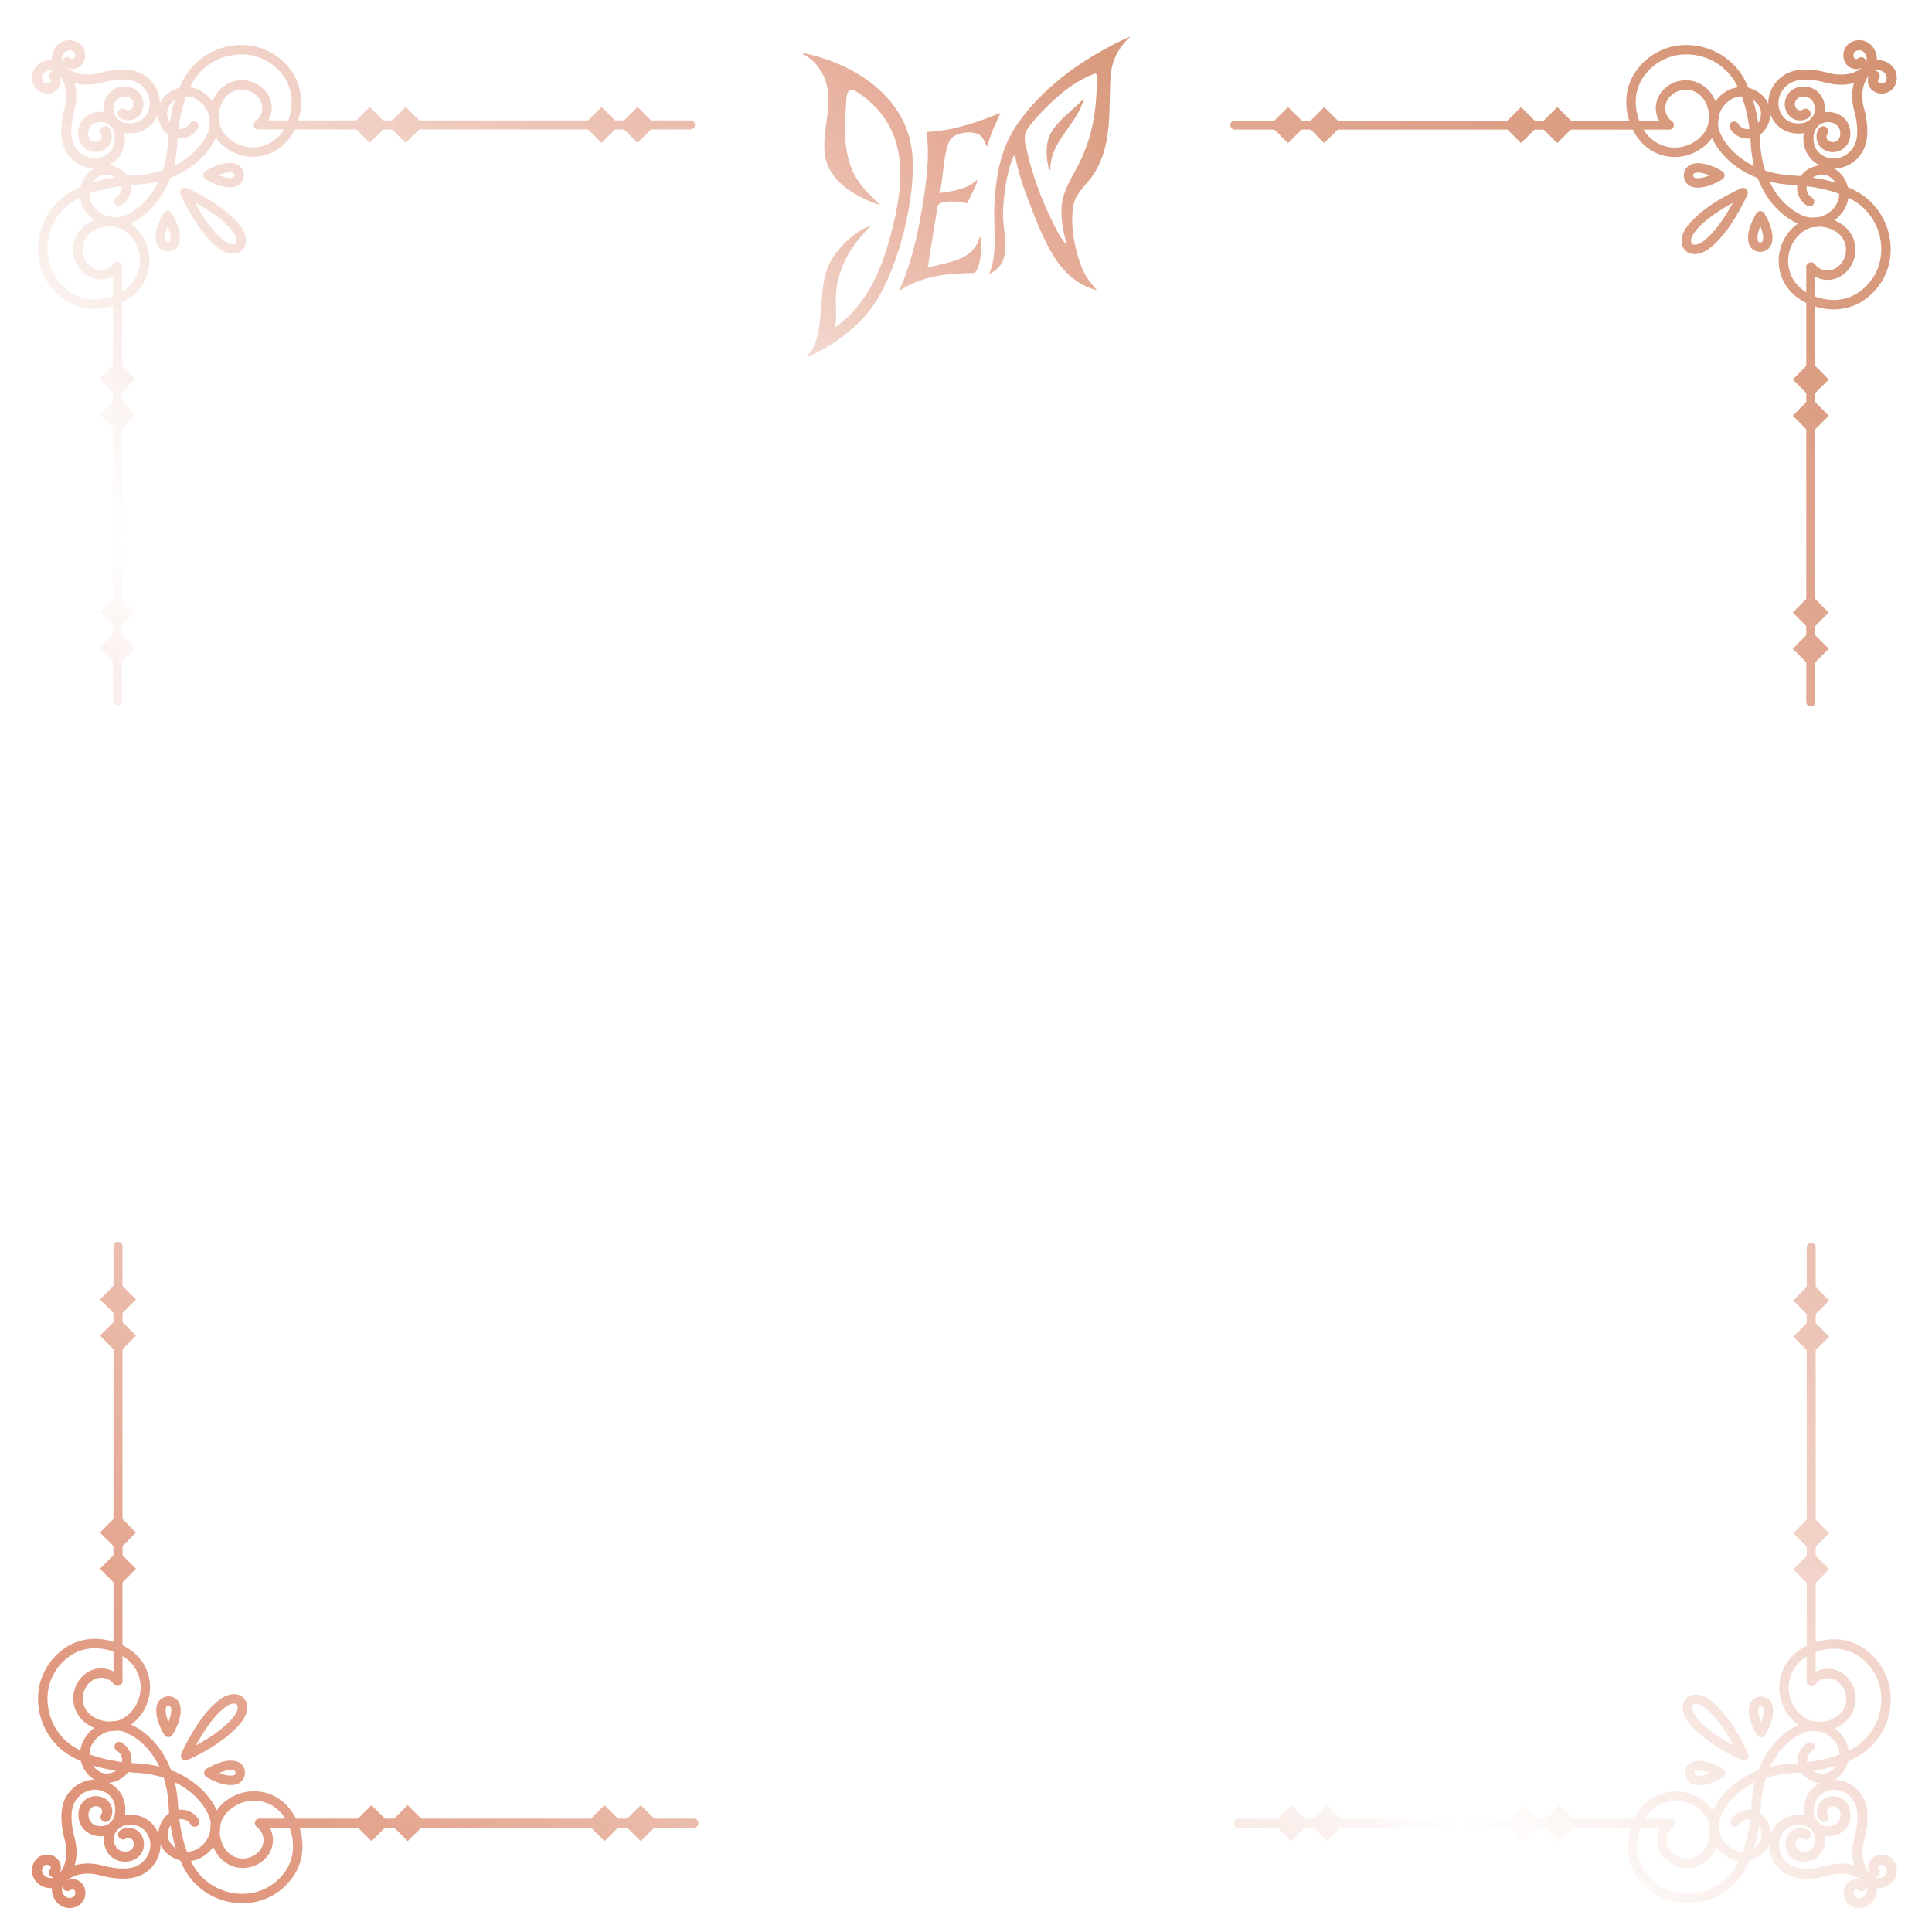 <?xml version="1.0" encoding="UTF-8"?><svg id="a" xmlns="http://www.w3.org/2000/svg" xmlns:xlink="http://www.w3.org/1999/xlink" viewBox="0 0 595.276 595.276"><defs><filter id="b" x="-6" y="-4.724" width="606" height="608" filterUnits="userSpaceOnUse"><feOffset dx="0" dy="3"/><feGaussianBlur result="c" stdDeviation="5"/><feFlood flood-color="#000" flood-opacity="1"/><feComposite in2="c" operator="in"/><feComposite in="SourceGraphic"/></filter><linearGradient id="d" x1="-226.24" y1="255.437" x2="413.72" y2="923.389" gradientTransform="translate(0 595.89) scale(1 -1)" gradientUnits="userSpaceOnUse"><stop offset="0" stop-color="#de8f73"/><stop offset=".052" stop-color="#e19a81"/><stop offset=".152" stop-color="#eabaa9"/><stop offset=".289" stop-color="#f9ece8"/><stop offset=".335" stop-color="#fff"/><stop offset=".469" stop-color="#f2d5cb"/><stop offset=".575" stop-color="#eabaaa"/><stop offset=".632" stop-color="#e7b09e"/><stop offset=".642" stop-color="#e6ae9b"/><stop offset=".881" stop-color="#d18f6d"/><stop offset="1" stop-color="#c9845c"/></linearGradient><linearGradient id="e" x1="-225.535" y1="254.761" x2="414.425" y2="922.714" xlink:href="#d"/><linearGradient id="f" x1="-212.014" y1="241.807" x2="427.946" y2="909.759" xlink:href="#d"/><linearGradient id="g" x1="-217.067" y1="246.649" x2="422.893" y2="914.601" xlink:href="#d"/><linearGradient id="h" x1="-216.744" y1="246.339" x2="423.216" y2="914.291" xlink:href="#d"/><linearGradient id="i" x1="-161.275" y1="193.195" x2="478.685" y2="861.147" xlink:href="#d"/><linearGradient id="j" x1="-166.841" y1="198.528" x2="473.119" y2="866.48" xlink:href="#d"/><linearGradient id="k" x1="-197.083" y1="227.501" x2="442.878" y2="895.453" xlink:href="#d"/><linearGradient id="l" x1="-202.648" y1="232.834" x2="437.312" y2="900.786" xlink:href="#d"/><linearGradient id="m" x1="-186.491" y1="217.353" x2="453.469" y2="885.306" xlink:href="#d"/><linearGradient id="n" x1="-158.198" y1="190.246" x2="481.762" y2="858.198" xlink:href="#d"/><linearGradient id="o" x1="-163.986" y1="195.792" x2="475.974" y2="863.744" xlink:href="#d"/><linearGradient id="p" x1="-195.439" y1="225.927" x2="444.521" y2="893.879" xlink:href="#d"/><linearGradient id="q" x1="-201.227" y1="231.472" x2="438.733" y2="899.425" xlink:href="#d"/><linearGradient id="r" x1="-184.423" y1="215.372" x2="455.537" y2="883.325" xlink:href="#d"/><linearGradient id="s" x1="-250.196" y1="278.388" x2="389.764" y2="946.341" xlink:href="#d"/><linearGradient id="t" x1="-250.026" y1="278.226" x2="389.934" y2="946.178" xlink:href="#d"/><linearGradient id="u" x1="38.659" y1="1.639" x2="678.62" y2="669.591" xlink:href="#d"/><linearGradient id="v" x1="21.32" y1="18.251" x2="661.28" y2="686.203" xlink:href="#d"/><linearGradient id="w" x1="29.562" y1="10.355" x2="669.522" y2="678.307" xlink:href="#d"/><linearGradient id="x" x1="38.823" y1="1.481" x2="678.783" y2="669.434" xlink:href="#d"/><linearGradient id="y" x1="20.69" y1="18.854" x2="660.65" y2="686.806" xlink:href="#d"/><linearGradient id="z" x1="110.898" y1="-67.573" x2="750.858" y2="600.38" xlink:href="#d"/><linearGradient id="aa" x1="105.323" y1="-62.231" x2="745.283" y2="605.721" xlink:href="#d"/><linearGradient id="ab" x1="75.031" y1="-33.208" x2="714.991" y2="634.744" xlink:href="#d"/><linearGradient id="ac" x1="69.456" y1="-27.867" x2="709.416" y2="640.085" xlink:href="#d"/><linearGradient id="ad" x1="85.64" y1="-43.373" x2="725.6" y2="624.579" xlink:href="#d"/><linearGradient id="ae" x1="-53.682" y1="90.11" x2="586.278" y2="758.062" xlink:href="#d"/><linearGradient id="af" x1="-47.863" y1="84.536" x2="592.097" y2="752.488" xlink:href="#d"/><linearGradient id="ag" x1="-16.245" y1="54.244" x2="623.715" y2="722.197" xlink:href="#d"/><linearGradient id="ah" x1="-10.427" y1="48.669" x2="629.533" y2="716.621" xlink:href="#d"/><linearGradient id="ai" x1="-27.32" y1="64.853" x2="612.64" y2="732.805" xlink:href="#d"/><linearGradient id="aj" x1="36.149" y1="4.044" x2="676.11" y2="671.996" xlink:href="#d"/><linearGradient id="ak" x1="25.034" y1="14.693" x2="664.994" y2="682.646" xlink:href="#d"/><linearGradient id="al" x1="276.255" y1="-226" x2="916.215" y2="441.952" xlink:href="#d"/><linearGradient id="am" x1="275.55" y1="-225.325" x2="915.51" y2="442.627" xlink:href="#d"/><linearGradient id="an" x1="262.029" y1="-212.37" x2="901.989" y2="455.582" xlink:href="#d"/><linearGradient id="ao" x1="267.082" y1="-217.212" x2="907.042" y2="450.741" xlink:href="#d"/><linearGradient id="ap" x1="266.759" y1="-216.902" x2="906.719" y2="451.05" xlink:href="#d"/><linearGradient id="aq" x1="211.29" y1="-163.758" x2="851.25" y2="504.194" xlink:href="#d"/><linearGradient id="ar" x1="216.856" y1="-169.091" x2="856.816" y2="498.862" xlink:href="#d"/><linearGradient id="as" x1="247.097" y1="-198.064" x2="887.057" y2="469.888" xlink:href="#d"/><linearGradient id="at" x1="252.663" y1="-203.397" x2="892.623" y2="464.556" xlink:href="#d"/><linearGradient id="au" x1="236.506" y1="-187.917" x2="876.466" y2="480.035" xlink:href="#d"/><linearGradient id="av" x1="208.213" y1="-160.809" x2="848.173" y2="507.143" xlink:href="#d"/><linearGradient id="aw" x1="214.001" y1="-166.355" x2="853.961" y2="501.597" xlink:href="#d"/><linearGradient id="ax" x1="245.454" y1="-196.49" x2="885.414" y2="471.463" xlink:href="#d"/><linearGradient id="ay" x1="251.242" y1="-202.035" x2="891.202" y2="465.917" xlink:href="#d"/><linearGradient id="az" x1="234.439" y1="-185.935" x2="874.399" y2="482.017" xlink:href="#d"/><linearGradient id="ba" x1="300.211" y1="-248.952" x2="940.171" y2="419" xlink:href="#d"/><linearGradient id="bb" x1="300.041" y1="-248.789" x2="940.001" y2="419.164" xlink:href="#d"/><linearGradient id="bc" x1="11.356" y1="27.798" x2="651.316" y2="695.75" xlink:href="#d"/><linearGradient id="bd" x1="28.695" y1="11.185" x2="668.655" y2="679.138" xlink:href="#d"/><linearGradient id="be" x1="20.453" y1="19.082" x2="660.413" y2="687.034" xlink:href="#d"/><linearGradient id="bf" x1="11.192" y1="27.955" x2="651.152" y2="695.907" xlink:href="#d"/><linearGradient id="bg" x1="29.325" y1="10.583" x2="669.285" y2="678.535" xlink:href="#d"/><linearGradient id="bh" x1="-60.883" y1="97.009" x2="579.077" y2="764.961" xlink:href="#d"/><linearGradient id="bi" x1="-55.308" y1="91.668" x2="584.652" y2="759.62" xlink:href="#d"/><linearGradient id="bj" x1="-25.016" y1="62.645" x2="614.944" y2="730.598" xlink:href="#d"/><linearGradient id="bk" x1="-19.44" y1="57.305" x2="620.52" y2="725.257" xlink:href="#d"/><linearGradient id="bl" x1="-35.625" y1="72.81" x2="604.335" y2="740.763" xlink:href="#d"/><linearGradient id="bm" x1="103.697" y1="-60.674" x2="743.657" y2="607.279" xlink:href="#d"/><linearGradient id="bn" x1="97.879" y1="-55.098" x2="737.839" y2="612.854" xlink:href="#d"/><linearGradient id="bo" x1="66.261" y1="-24.806" x2="706.221" y2="643.146" xlink:href="#d"/><linearGradient id="bp" x1="60.442" y1="-19.232" x2="700.402" y2="648.721" xlink:href="#d"/><linearGradient id="bq" x1="77.334" y1="-35.416" x2="717.294" y2="632.536" xlink:href="#d"/><linearGradient id="br" x1="13.866" y1="25.393" x2="653.826" y2="693.346" xlink:href="#d"/><linearGradient id="bs" x1="24.982" y1="14.744" x2="664.942" y2="682.696" xlink:href="#d"/><linearGradient id="bt" x1="99.939" y1="199.504" x2="378.939" y2="-59.496" gradientTransform="matrix(1,0,0,1,0,0)" xlink:href="#d"/><linearGradient id="bu" x1="134.812" y1="237.069" x2="413.812" y2="-21.931" gradientTransform="matrix(1,0,0,1,0,0)" xlink:href="#d"/><linearGradient id="bv" x1="119.343" y1="220.406" x2="398.343" y2="-38.594" gradientTransform="matrix(1,0,0,1,0,0)" xlink:href="#d"/><linearGradient id="bw" x1="125.499" y1="227.037" x2="404.499" y2="-31.963" gradientTransform="matrix(1,0,0,1,0,0)" xlink:href="#d"/></defs><g filter="url(#b)"><path d="M17.633,59.297c1.666-1.674,3.636-3.058,5.844-4.071l.563-.259c4.295-2.121,10.754-3.598,17.238-3.934,16.988-.762,22.082-11.831,22.132-11.942.024-.055.052-.108.082-.159,2.324-3.875,1.055-8.953-2.829-11.318-2.941-1.79-6.781-.875-8.57,2.044-.652,1.068-.801,2.475-.399,3.763.597,1.909,1.841,3.112,3.414,3.301,1.352.162,2.681-.488,3.378-1.651.414-.689,1.301-.908,1.986-.495.684.414.905,1.305.494,1.992-1.289,2.141-3.718,3.334-6.201,3.037-2.713-.325-4.893-2.313-5.831-5.315-.65-2.077-.39-4.375.694-6.149,2.618-4.273,8.238-5.625,12.536-3.008,5.219,3.178,6.935,9.991,3.849,15.225-.576,1.225-6.46,12.762-24.596,13.575-6.013.311-12.2,1.712-16.138,3.656l-.599.276c-5.304,2.437-9,7.385-9.884,13.239-.841,5.577,1.02,10.878,5.108,14.544.319.286.652.564.995.831,3.079,2.397,7.005,3.301,11.055,2.544,5.785-1.08,9.756-4.417,10.894-9.154,1.028-4.278-.564-8.79-4.054-11.495-1.793-1.389-4.17-1.947-6.517-1.531-3.546.627-5.98,2.619-6.674,5.461-.625,2.548.318,5.237,2.403,6.85,1.063.823,2.378,1.18,3.702,1.008,1.306-.17,2.471-.835,3.264-1.884.507-.644,1.396-.755,2.029-.267.633.489.752,1.4.266,2.036-1.27,1.661-3.112,2.724-5.187,2.995-2.091.273-4.165-.292-5.842-1.588-2.991-2.315-4.343-6.179-3.445-9.843.969-3.953,4.325-6.803,8.981-7.627,3.148-.558,6.351.205,8.788,2.092,4.394,3.403,6.395,9.085,5.099,14.474-1.395,5.813-6.321,10.048-13.177,11.328-4.873.91-9.617-.193-13.359-3.105-.397-.31-.78-.63-1.148-.96-4.828-4.331-7.03-10.579-6.04-17.143.662-4.394,2.686-8.351,5.697-11.373l-.002-.002Z" fill="url(#d)"/><path d="M59.984,16.796c3.011-3.022,6.955-5.052,11.332-5.717,6.54-.993,12.766,1.216,17.082,6.062.33.37.649.754.957,1.151,2.903,3.756,4.002,8.517,3.096,13.407-1.276,6.878-5.495,11.822-11.288,13.223-5.37,1.3-11.031-.708-14.422-5.117-1.881-2.446-2.641-5.66-2.085-8.819.821-4.671,3.663-8.041,7.6-9.013,3.652-.901,7.502.456,9.808,3.458,1.292,1.682,1.854,3.764,1.583,5.863-.27,2.081-1.328,3.928-2.985,5.206-.633.487-1.542.369-2.029-.267s-.378-1.54.266-2.036c1.045-.796,1.708-1.965,1.877-3.277.172-1.328-.184-2.649-1.004-3.715-1.607-2.092-4.287-3.039-6.826-2.411-2.834.699-4.817,3.141-5.442,6.698-.414,2.356.142,4.741,1.526,6.541,2.695,3.503,7.191,5.1,11.454,4.069,4.723-1.142,8.046-5.129,9.123-10.933.754-4.065-.147-8.004-2.537-11.096-.265-.344-.542-.677-.827-.997-3.653-4.102-8.935-5.969-14.493-5.125-5.833.886-10.762,4.595-13.192,9.919l-.258.565c-1.955,3.989-3.351,10.199-3.661,16.242-.811,18.189-12.305,24.097-13.528,24.674-5.214,3.097-12.005,1.375-15.171-3.864-2.607-4.314-1.257-9.961,2.997-12.58,1.766-1.088,4.057-1.348,6.127-.697,2.992.942,4.972,3.129,5.296,5.852.295,2.49-.892,4.933-3.026,6.223-.684.413-1.573.191-1.986-.495-.412-.686-.194-1.576.494-1.992,1.157-.698,1.806-2.032,1.645-3.39-.188-1.578-1.387-2.827-3.29-3.426-1.283-.404-2.685-.255-3.749.401-2.912,1.791-3.82,5.648-2.037,8.6,2.356,3.898,7.415,5.172,11.277,2.84.051-.03.103-.059.158-.082.45-.205,11.146-5.259,11.9-22.201.335-6.518,1.807-12.999,3.938-17.347l.24-.527c1.01-2.216,2.391-4.193,4.057-5.865v-.002Z" fill="url(#e)"/><path d="M55.928,55.227c.418-.419,1.048-.542,1.592-.308.458.196,11.259,4.887,16.463,11.579,2.488,3.198,2.142,6.095.696,7.545-1.447,1.452-4.333,1.799-7.52-.697-6.668-5.224-11.343-16.063-11.539-16.521-.233-.545-.111-1.179.307-1.597h0ZM72.634,71.992c.545-.548.401-1.997-.93-3.708h0c-2.942-3.783-8.074-6.964-11.581-8.85,1.881,3.521,5.054,8.676,8.818,11.624,1.706,1.335,3.15,1.48,3.694.933h0ZM72.843,67.39l-.012.012.012-.012Z" fill="url(#f)"/><path d="M50.639,62.379c.267-.268.633-.425,1.02-.425.492,0,.953.25,1.219.667.326.509,3.166,5.085,2.438,8.861h0c-.346,1.801-1.792,3.014-3.597,3.021-1.793.007-3.295-1.239-3.653-3.028-.757-3.783,2.052-8.344,2.375-8.851.057-.09.124-.172.197-.245ZM53.898,71.206l-1.42-.276c.249-1.292-.224-2.958-.806-4.35-.569,1.388-1.025,3.041-.768,4.324.126.63.607.697.808.696.237,0,.653-.087.767-.669l1.42.276h0Z" fill="url(#g)"/><path d="M63.055,49.919c.073-.073.154-.14.244-.197.506-.324,5.05-3.144,8.819-2.384,1.783.359,3.024,1.867,3.017,3.666-.007,1.811-1.216,3.261-3.011,3.609h0c-3.763.73-8.322-2.12-8.83-2.447-.415-.267-.665-.729-.664-1.223,0-.389.156-.756.424-1.024ZM72.037,51.539c.172-.172.207-.394.207-.544,0-.202-.066-.683-.694-.811-1.284-.259-2.93.198-4.309.767,1.392.585,3.053,1.062,4.335.813.213-.042.361-.125.46-.225h0Z" fill="url(#h)"/><polygon points="30.696 196.568 36.214 190.996 41.732 196.568 36.214 202.138 30.696 196.568" fill="url(#i)"/><polygon points="30.696 185.426 36.214 179.855 41.732 185.426 36.214 190.997 30.696 185.426" fill="url(#j)"/><polygon points="30.696 124.888 36.214 119.317 41.732 124.888 36.214 130.459 30.696 124.888" fill="url(#k)"/><polygon points="30.696 113.746 36.214 108.176 41.732 113.746 36.214 119.318 30.696 113.746" fill="url(#l)"/><path d="M36.214,77.864c-.764,0-1.382.621-1.382,1.387v133.678c0,.765.619,1.387,1.382,1.387s1.382-.621,1.382-1.387V79.251c0-.766-.619-1.387-1.382-1.387Z" fill="url(#m)"/><polygon points="196.443 41.028 190.892 35.491 196.443 29.953 201.994 35.491 196.443 41.028" fill="url(#n)"/><polygon points="185.342 41.028 179.79 35.491 185.342 29.953 190.893 35.491 185.342 41.028" fill="url(#o)"/><polygon points="125.017 41.028 119.466 35.491 125.017 29.953 130.568 35.491 125.017 41.028" fill="url(#p)"/><polygon points="113.915 41.028 108.364 35.491 113.915 29.953 119.467 35.491 113.915 41.028" fill="url(#q)"/><path d="M212.747,34.104H79.541c-.764,0-1.382.621-1.382,1.387s.619,1.387,1.382,1.387h133.206c.764,0,1.382-.621,1.382-1.387s-.619-1.387-1.382-1.387Z" fill="url(#r)"/><path d="M22.002,45.846c-1.653-1.659-2.719-3.845-2.979-6.241l-.032-.29c-.319-2.336-.013-5.59.825-8.663,1.694-6.04-.64-9.528-1.504-10.559.519,1.05.546,2.304.032,3.394-.699,1.483-2.203,2.347-4.022,2.315-1.267-.021-2.51-.623-3.28-1.542-1.818-2.176-1.54-5.45.619-7.3,1.239-1.062,2.815-1.577,4.435-1.452,1.597.123,3.056.864,4.101,2.059.65.627,4.997,5.363,2.599,13.914-.72,2.639-1.004,5.497-.737,7.451l.037.332c.269,2.474,1.759,4.627,3.985,5.76,2.083,1.062,4.404,1.019,6.37-.116.165-.095.32-.192.474-.295,1.307-.88,2.155-2.296,2.385-3.983.327-2.421-.433-4.398-2.078-5.426-1.458-.908-3.32-.87-4.749.098-.681.462-1.145,1.231-1.273,2.109-.196,1.339.193,2.422,1.055,2.965.748.471,1.708.453,2.444-.046.678-.461.86-1.387.406-2.063-.478-.71-.29-1.675.419-2.154s1.67-.292,2.148.42c1.405,2.094.85,4.951-1.239,6.369-1.751,1.189-4.036,1.231-5.82.106-1.928-1.216-2.847-3.471-2.473-6.043.253-1.74,1.202-3.284,2.603-4.233,2.438-1.653,5.623-1.716,8.113-.163,2.696,1.683,4.005,4.851,3.511,8.483-.344,2.539-1.705,4.779-3.732,6.146-.222.148-.436.283-.654.408-2.883,1.664-6.277,1.735-9.309.189-1.007-.513-1.907-1.174-2.679-1.948h0ZM16.606,18.758c-.237-.081-.487-.133-.744-.153-.799-.062-1.577.193-2.189.718-.873.747-.988,2.068-.257,2.944.208.251.584.424.963.431.586.011,1.002-.18,1.17-.537.131-.28.089-.61-.108-.842-.554-.653-.477-1.633.174-2.189.288-.246.641-.368.991-.371h0Z" fill="url(#s)"/><path d="M17.723,19.471c-1.022-1.026-1.639-2.369-1.752-3.834-.125-1.626.389-3.208,1.447-4.452,1.844-2.166,5.106-2.444,7.274-.621.942.785,1.514,2.021,1.535,3.292.033,1.826-.829,3.334-2.306,4.036-1.087.516-2.337.488-3.384-.033,1.013.855,4.489,3.214,10.513,1.513,3.072-.845,6.314-1.152,8.682-.826l.248.026c3.503.382,6.554,2.503,8.161,5.679,1.54,3.043,1.47,6.45-.192,9.348-.123.215-.257.43-.398.643-1.369,2.042-3.6,3.407-6.13,3.753-3.62.496-6.777-.817-8.453-3.523-1.547-2.499-1.484-5.696.163-8.143.946-1.406,2.484-2.357,4.217-2.612,2.564-.375,4.809.55,6.022,2.482,1.121,1.792,1.079,4.084-.105,5.841-1.413,2.097-4.261,2.655-6.347,1.245-.708-.479-.897-1.444-.419-2.155s1.439-.9,2.147-.42c.674.456,1.596.272,2.057-.408.497-.739.515-1.701.046-2.452-.543-.864-1.62-1.255-2.955-1.059-.875.128-1.641.594-2.101,1.277-.964,1.433-1.003,3.305-.098,4.766,1.028,1.653,2.995,2.415,5.406,2.085,1.68-.23,3.091-1.082,3.974-2.402.097-.147.196-.303.287-.463,1.134-1.977,1.177-4.307.119-6.397-1.132-2.236-3.276-3.73-5.737-3.998l-.29-.031c-1.989-.274-4.838.012-7.478.737-8.509,2.403-13.223-1.939-13.854-2.613-.103-.092-.203-.184-.3-.282h0ZM22.769,13.004c-.02-.02-.042-.04-.065-.06-.873-.735-2.189-.619-2.933.258-.522.614-.776,1.394-.714,2.197.019.257.071.508.153.747.003-.352.124-.705.369-.994.554-.653,1.532-.731,2.181-.175.231.198.56.24.839.108.356-.168.545-.586.535-1.174-.006-.347-.143-.686-.364-.908h0Z" fill="url(#t)"/><path d="M576.603,59.382c-1.675-1.676-3.654-3.064-5.875-4.078l-.566-.259c-4.318-2.125-10.81-3.604-17.329-3.941-17.077-.763-22.197-11.851-22.248-11.962-.024-.055-.052-.108-.083-.159-2.336-3.882-1.061-8.967,2.844-11.337,2.957-1.792,6.817-.875,8.615,2.047.655,1.069.805,2.479.401,3.768-.599,1.912-1.85,3.118-3.431,3.307-1.36.163-2.696-.489-3.396-1.653-.417-.69-1.308-.909-1.996-.496-.687.414-.91,1.307-.496,1.996,1.295,2.145,3.737,3.34,6.234,3.041,2.727-.326,4.918-2.317,5.862-5.324.653-2.081.392-4.383-.698-6.158-2.631-4.28-8.282-5.635-12.601-3.014-5.246,3.182-6.972,10.009-3.87,15.251.579,1.227,6.494,12.783,24.725,13.597,6.043.312,12.264,1.715,16.222,3.663l.603.276c5.332,2.441,9.047,7.398,9.936,13.262.845,5.586-1.026,10.897-5.134,14.569-.321.287-.654.565-1,.833-3.096,2.402-7.041,3.307-11.113,2.548-5.816-1.082-9.807-4.425-10.951-9.17-1.034-4.286.567-8.805,4.075-11.514,1.803-1.391,4.191-1.95,6.552-1.534,3.566.628,6.012,2.624,6.709,5.471.628,2.552-.319,5.246-2.415,6.862-1.069.824-2.391,1.182-3.722,1.01-1.313-.171-2.485-.837-3.282-1.887-.51-.645-1.403-.757-2.04-.267-.637.489-.757,1.403-.267,2.04,1.277,1.664,3.128,2.728,5.214,3,2.101.273,4.187-.292,5.873-1.591,3.007-2.319,4.366-6.188,3.463-9.859-.974-3.959-4.348-6.815-9.028-7.64-3.164-.559-6.384.206-8.834,2.096-4.417,3.409-6.428,9.099-5.126,14.498,1.403,5.822,6.354,10.065,13.246,11.347,4.899.911,9.668-.193,13.429-3.111.399-.311.784-.631,1.154-.962,4.853-4.338,7.067-10.597,6.071-17.172-.666-4.401-2.701-8.366-5.727-11.392h0Z" fill="url(#u)"/><path d="M534.029,16.808c-3.026-3.027-6.991-5.061-11.392-5.727-6.574-.995-12.834,1.218-17.172,6.071-.331.371-.652.755-.961,1.153-2.919,3.763-4.023,8.532-3.112,13.43,1.283,6.89,5.524,11.843,11.347,13.246,5.399,1.302,11.089-.709,14.497-5.125,1.891-2.45,2.654-5.67,2.096-8.834-.825-4.679-3.681-8.054-7.64-9.028-3.67-.903-7.541.457-9.859,3.463-1.299,1.685-1.864,3.77-1.591,5.873.271,2.085,1.335,3.934,3,5.214.637.488,1.549.37,2.04-.267.489-.637.38-1.542-.267-2.04-1.051-.797-1.717-1.969-1.888-3.282-.173-1.331.185-2.653,1.01-3.721,1.616-2.096,4.31-3.043,6.862-2.415,2.848.7,4.842,3.146,5.471,6.709.416,2.361-.143,4.749-1.535,6.552-2.709,3.509-7.229,5.109-11.513,4.076-4.747-1.144-8.089-5.138-9.17-10.952-.758-4.071.148-8.017,2.549-11.114.267-.345.545-.678.832-.999,3.673-4.109,8.983-5.98,14.569-5.134,5.863.888,10.819,4.602,13.262,9.936l.259.566c1.965,3.996,3.369,10.216,3.68,16.269.815,18.22,12.37,24.138,13.598,24.715,5.241,3.102,12.068,1.376,15.25-3.87,2.621-4.32,1.263-9.978-3.013-12.601-1.776-1.09-4.078-1.351-6.159-.698-3.008.944-4.998,3.134-5.324,5.862-.297,2.495.897,4.942,3.042,6.234.688.414,1.581.191,1.996-.496.414-.687.195-1.579-.496-1.996-1.163-.699-1.815-2.035-1.653-3.396.189-1.581,1.394-2.832,3.307-3.431,1.29-.405,2.699-.255,3.769.402,2.928,1.793,3.841,5.657,2.047,8.615-2.369,3.903-7.454,5.18-11.336,2.845-.051-.03-.104-.059-.159-.083-.453-.205-11.205-5.267-11.962-22.238-.336-6.529-1.817-13.021-3.958-17.376l-.241-.528c-1.015-2.22-2.403-4.2-4.078-5.875v-.005Z" fill="url(#v)"/><path d="M538.415,56.905c-.196.459-4.896,11.317-11.598,16.549-3.204,2.501-6.105,2.153-7.559.698-1.454-1.454-1.802-4.355.7-7.558,5.232-6.704,16.09-11.402,16.549-11.598.546-.235,1.181-.112,1.6.309s.542,1.054.309,1.6h-.001ZM525.027,71.163c3.783-2.954,6.973-8.117,8.864-11.644-3.526,1.889-8.684,5.076-11.642,8.865h0c-1.338,1.714-1.483,3.165-.934,3.714.548.547,2,.403,3.713-.934h0ZM521.114,67.499l-.012-.012.012.012Z" fill="url(#w)"/><path d="M543.62,62.714c.324.509,3.149,5.076,2.388,8.866-.36,1.792-1.87,3.04-3.673,3.034-1.815-.007-3.268-1.222-3.616-3.026h0c-.732-3.783,2.124-8.366,2.452-8.876.267-.417.73-.669,1.226-.668.389,0,.757.156,1.026.426.073.073.14.155.198.245h-.001ZM541.575,71.034c.114.583.532.671.771.671.202,0,.685-.066.812-.697.258-1.285-.202-2.941-.772-4.331-.586,1.396-1.061,3.064-.811,4.358l-1.428.276,1.428-.276h0Z" fill="url(#x)"/><path d="M531.367,51.014c0,.495-.25.958-.668,1.226-.51.328-5.094,3.182-8.876,2.452h0c-1.804-.349-3.02-1.802-3.026-3.616-.007-1.803,1.241-3.313,3.033-3.673,3.79-.761,8.357,2.064,8.866,2.388.09.057.172.124.245.198.268.269.426.636.426,1.026h0ZM522.376,51.836c1.29.249,2.958-.228,4.358-.814-1.386-.57-3.041-1.028-4.331-.769-.631.127-.699.61-.697.812,0,.151.035.374.208.545.1.1.248.183.463.225h-.001Z" fill="url(#y)"/><polygon points="563.471 196.883 557.924 191.303 552.377 196.883 557.924 202.463 563.471 196.883" fill="url(#z)"/><polygon points="563.471 185.723 557.924 180.143 552.377 185.723 557.924 191.304 563.471 185.723" fill="url(#aa)"/><polygon points="563.471 125.083 557.924 119.502 552.377 125.083 557.924 130.663 563.471 125.083" fill="url(#ab)"/><polygon points="563.471 113.923 557.924 108.343 552.377 113.923 557.924 119.503 563.471 113.923" fill="url(#ac)"/><path d="M557.924,77.98c.767,0,1.389.622,1.389,1.389v133.904c0,.767-.622,1.389-1.389,1.389s-1.389-.622-1.389-1.389V79.369c0-.767.622-1.389,1.389-1.389Z" fill="url(#ad)"/><polygon points="396.856 41.082 402.436 35.535 396.856 29.988 391.275 35.535 396.856 41.082" fill="url(#ae)"/><polygon points="408.015 41.082 413.596 35.535 408.015 29.988 402.435 35.535 408.015 41.082" fill="url(#af)"/><polygon points="468.656 41.082 474.236 35.535 468.656 29.988 463.076 35.535 468.656 41.082" fill="url(#ag)"/><polygon points="479.816 41.082 485.396 35.535 479.816 29.988 474.235 35.535 479.816 41.082" fill="url(#ah)"/><path d="M380.466,34.145h133.904c.767,0,1.389.622,1.389,1.389s-.622,1.389-1.389,1.389h-133.904c-.767,0-1.389-.622-1.389-1.389s.622-1.389,1.389-1.389h0Z" fill="url(#ai)"/><path d="M569.517,47.858c-3.047,1.548-6.46,1.478-9.358-.189-.219-.125-.435-.261-.658-.408-2.038-1.37-3.405-3.614-3.751-6.156-.497-3.637.819-6.811,3.529-8.497,2.504-1.555,5.706-1.492,8.155.164,1.408.951,2.362,2.497,2.617,4.24.375,2.577-.548,4.836-2.486,6.054-1.794,1.126-4.091,1.085-5.851-.106-2.101-1.42-2.659-4.283-1.246-6.379.48-.712,1.446-.902,2.158-.421s.901,1.447.421,2.158c-.457.678-.273,1.604.408,2.067.74.5,1.705.518,2.457.046.867-.544,1.258-1.629,1.061-2.97-.128-.88-.595-1.65-1.28-2.113-1.435-.97-3.309-1.009-4.774-.098-1.653,1.029-2.418,3.01-2.089,5.434.231,1.689,1.084,3.107,2.398,3.989.154.103.311.201.476.295,1.975,1.138,4.31,1.18,6.402.117,2.237-1.134,3.734-3.291,4.005-5.769l.037-.332c.268-1.957-.017-4.819-.741-7.463-2.41-8.566,1.959-13.309,2.613-13.937,1.051-1.198,2.517-1.939,4.124-2.063,1.629-.125,3.213.391,4.459,1.454,2.169,1.853,2.449,5.133.622,7.312-.774.92-2.024,1.522-3.297,1.543-1.829.033-3.341-.834-4.043-2.319-.516-1.092-.489-2.347.033-3.4-.869,1.033-3.214,4.526-1.512,10.576.843,3.078,1.151,6.338.829,8.678l-.032.29c-.261,2.401-1.332,4.59-2.994,6.252-.775.775-1.681,1.437-2.693,1.951h.005ZM578.632,19.146c.654.558.732,1.54.175,2.193-.198.232-.24.563-.108.844.169.357.587.548,1.176.538.382-.007.759-.18.969-.431.736-.877.62-2.201-.258-2.949-.616-.525-1.397-.781-2.201-.719-.259.02-.51.072-.749.153.352.003.707.125.996.372Z" fill="url(#aj)"/><path d="M576.211,19.771c-.635.675-5.374,5.024-13.928,2.617-2.653-.727-5.516-1.013-7.516-.738l-.291.031c-2.474.268-4.629,1.764-5.768,4.005-1.063,2.095-1.021,4.428.12,6.408.092.16.19.317.288.464.888,1.321,2.306,2.175,3.995,2.405,2.425.33,4.402-.433,5.435-2.089.909-1.464.871-3.339-.098-4.774-.463-.684-1.233-1.151-2.112-1.279-1.343-.196-2.425.196-2.97,1.061-.472.752-.454,1.715.046,2.456.463.681,1.39.866,2.068.409.712-.48,1.678-.292,2.158.421.48.712.292,1.68-.421,2.158-2.097,1.413-4.959.854-6.38-1.247-1.191-1.76-1.233-4.057-.105-5.851,1.22-1.934,3.477-2.861,6.054-2.486,1.743.255,3.289,1.208,4.239,2.616,1.656,2.451,1.72,5.652.164,8.156-1.683,2.71-4.858,4.026-8.497,3.529-2.543-.346-4.787-1.713-6.162-3.759-.141-.214-.276-.43-.4-.645-1.671-2.903-1.74-6.316-.193-9.364,1.616-3.18,4.682-5.304,8.204-5.688l.249-.026c2.38-.326,5.64-.017,8.728.828,6.056,1.705,9.55-.658,10.568-1.515-1.052.522-2.309.55-3.402.033-1.485-.703-2.351-2.213-2.318-4.042.021-1.273.596-2.512,1.543-3.298,2.179-1.827,5.459-1.547,7.312.622,1.063,1.246,1.58,2.83,1.454,4.458-.113,1.467-.734,2.813-1.761,3.84-.098.097-.198.191-.302.283v.002ZM571.074,13.92c-.011.589.18,1.007.538,1.176.28.132.611.089.844-.109.653-.557,1.636-.48,2.193.175.246.29.368.643.371.995.083-.239.135-.49.154-.748.062-.804-.193-1.585-.718-2.201-.748-.877-2.071-.993-2.949-.258-.023.02-.044.04-.065.06-.222.222-.36.561-.366.909h-.002Z" fill="url(#ak)"/><path d="M576.643,534.979c-1.666,1.674-3.636,3.058-5.844,4.071l-.563.259c-4.295,2.121-10.754,3.598-17.238,3.934-16.988.762-22.082,11.831-22.132,11.942-.024.055-.052.108-.082.159-2.324,3.875-1.055,8.953,2.829,11.318,2.941,1.79,6.781.875,8.57-2.044.652-1.068.801-2.475.399-3.763-.597-1.909-1.841-3.112-3.414-3.301-1.352-.162-2.681.488-3.378,1.651-.414.689-1.301.908-1.986.495-.684-.414-.905-1.305-.494-1.992,1.289-2.141,3.718-3.334,6.201-3.037,2.713.325,4.893,2.313,5.831,5.315.65,2.077.39,4.375-.694,6.149-2.618,4.273-8.238,5.625-12.536,3.008-5.219-3.178-6.935-9.991-3.849-15.225.576-1.225,6.46-12.762,24.596-13.575,6.013-.311,12.2-1.712,16.138-3.656l.599-.276c5.304-2.437,9-7.385,9.884-13.239.841-5.577-1.02-10.878-5.108-14.544-.319-.286-.652-.564-.995-.831-3.079-2.397-7.005-3.301-11.055-2.544-5.785,1.08-9.756,4.417-10.894,9.154-1.028,4.278.564,8.79,4.054,11.495,1.793,1.389,4.17,1.947,6.517,1.531,3.546-.627,5.98-2.619,6.674-5.461.624-2.548-.318-5.237-2.403-6.85-1.063-.823-2.378-1.181-3.702-1.008-1.306.17-2.471.835-3.264,1.884-.507.644-1.396.755-2.029.267-.633-.489-.752-1.4-.266-2.036,1.27-1.661,3.112-2.724,5.187-2.995,2.091-.273,4.165.292,5.842,1.588,2.991,2.315,4.343,6.179,3.445,9.843-.969,3.953-4.325,6.803-8.981,7.627-3.148.558-6.351-.205-8.788-2.092-4.394-3.403-6.395-9.085-5.099-14.474,1.395-5.813,6.321-10.048,13.177-11.328,4.873-.91,9.617.193,13.359,3.105.397.31.78.63,1.148.96,4.828,4.331,7.03,10.579,6.04,17.143-.662,4.394-2.686,8.351-5.697,11.373l.002.002Z" fill="url(#al)"/><path d="M534.292,577.48c-3.011,3.022-6.955,5.052-11.332,5.717-6.54.993-12.766-1.216-17.082-6.062-.33-.37-.649-.754-.957-1.151-2.903-3.756-4.002-8.517-3.096-13.407,1.276-6.878,5.495-11.822,11.288-13.223,5.37-1.3,11.031.709,14.422,5.117,1.881,2.446,2.641,5.66,2.085,8.82-.821,4.671-3.663,8.041-7.6,9.013-3.652.901-7.502-.456-9.808-3.457-1.292-1.682-1.854-3.764-1.583-5.863.27-2.081,1.328-3.928,2.985-5.206.633-.487,1.541-.369,2.029.267s.378,1.54-.266,2.036c-1.045.796-1.708,1.965-1.877,3.277-.172,1.328.184,2.649,1.004,3.715,1.607,2.092,4.287,3.039,6.826,2.411,2.834-.699,4.817-3.141,5.442-6.698.414-2.356-.142-4.741-1.526-6.541-2.695-3.503-7.191-5.1-11.454-4.069-4.723,1.142-8.046,5.129-9.123,10.933-.754,4.065.147,8.004,2.537,11.096.265.344.542.677.827.997,3.653,4.102,8.935,5.969,14.493,5.125,5.833-.886,10.762-4.595,13.192-9.919l.258-.565c1.955-3.989,3.351-10.199,3.661-16.242.811-18.189,12.305-24.097,13.528-24.674,5.214-3.097,12.005-1.375,15.171,3.864,2.607,4.314,1.257,9.961-2.997,12.58-1.766,1.088-4.057,1.348-6.127.697-2.992-.942-4.972-3.129-5.296-5.852-.295-2.49.892-4.933,3.026-6.223.684-.413,1.573-.191,1.986.495s.194,1.576-.494,1.992c-1.157.698-1.806,2.032-1.645,3.39.188,1.578,1.387,2.827,3.29,3.426,1.283.404,2.685.255,3.749-.401,2.912-1.791,3.82-5.648,2.037-8.6-2.356-3.898-7.415-5.172-11.277-2.84-.051.03-.103.059-.158.082-.45.205-11.146,5.259-11.9,22.201-.335,6.518-1.807,12.999-3.938,17.347l-.24.527c-1.01,2.216-2.391,4.193-4.057,5.865v.002Z" fill="url(#am)"/><path d="M538.348,539.049c-.418.419-1.048.541-1.592.308-.458-.196-11.259-4.887-16.463-11.579-2.488-3.198-2.142-6.095-.696-7.545,1.447-1.452,4.333-1.799,7.52.697,6.668,5.224,11.343,16.063,11.539,16.521.233.545.111,1.179-.307,1.598h-.001ZM521.642,522.284c-.545.548-.401,1.997.93,3.708h0c2.942,3.783,8.074,6.964,11.581,8.85-1.881-3.521-5.054-8.676-8.818-11.625-1.706-1.335-3.15-1.48-3.694-.933h.001ZM521.433,526.886l.012-.012-.012.012Z" fill="url(#an)"/><path d="M543.636,531.897c-.267.268-.633.425-1.02.425-.492,0-.953-.25-1.219-.667-.326-.509-3.166-5.085-2.438-8.861h0c.346-1.801,1.792-3.014,3.597-3.021,1.793-.007,3.295,1.239,3.653,3.028.757,3.783-2.052,8.344-2.375,8.851-.057.09-.124.172-.197.245h0ZM540.378,523.07l1.42.276c-.249,1.292.224,2.958.806,4.35.569-1.388,1.025-3.041.768-4.324-.126-.63-.607-.697-.808-.696-.237,0-.653.087-.767.669l-1.42-.276h0Z" fill="url(#ao)"/><path d="M531.221,544.357c-.073.073-.154.14-.244.197-.506.324-5.05,3.144-8.82,2.384-1.783-.359-3.024-1.867-3.017-3.666.007-1.811,1.216-3.261,3.011-3.609h0c3.763-.73,8.322,2.12,8.83,2.447.415.267.665.729.664,1.223,0,.389-.156.756-.424,1.024h0ZM522.239,542.737c-.172.172-.207.394-.207.544,0,.202.066.683.694.811,1.284.259,2.93-.198,4.309-.767-1.392-.585-3.053-1.062-4.335-.813-.213.042-.361.125-.46.225h0Z" fill="url(#ap)"/><polygon points="563.58 397.708 558.062 403.28 552.544 397.708 558.062 392.138 563.58 397.708" fill="url(#aq)"/><polygon points="563.58 408.85 558.062 414.421 552.544 408.85 558.062 403.279 563.58 408.85" fill="url(#ar)"/><polygon points="563.58 469.388 558.062 474.959 552.544 469.388 558.062 463.817 563.58 469.388" fill="url(#as)"/><polygon points="563.58 480.529 558.062 486.1 552.544 480.529 558.062 474.958 563.58 480.529" fill="url(#at)"/><path d="M558.062,516.412c.764,0,1.382-.621,1.382-1.387v-133.678c0-.765-.619-1.387-1.382-1.387s-1.382.621-1.382,1.387v133.678c0,.766.619,1.387,1.382,1.387Z" fill="url(#au)"/><polygon points="397.833 553.247 403.384 558.785 397.833 564.323 392.282 558.785 397.833 553.247" fill="url(#av)"/><polygon points="408.934 553.247 414.486 558.785 408.934 564.323 403.383 558.785 408.934 553.247" fill="url(#aw)"/><polygon points="469.259 553.247 474.81 558.785 469.259 564.323 463.708 558.785 469.259 553.247" fill="url(#ax)"/><polygon points="480.361 553.247 485.912 558.785 480.361 564.323 474.809 558.785 480.361 553.247" fill="url(#ay)"/><path d="M381.529,560.172h133.206c.764,0,1.382-.621,1.382-1.387s-.619-1.387-1.382-1.387h-133.206c-.763,0-1.382.621-1.382,1.387s.619,1.387,1.382,1.387h0Z" fill="url(#az)"/><path d="M572.274,548.43c1.653,1.659,2.719,3.845,2.979,6.241l.032.29c.319,2.336.013,5.59-.825,8.663-1.694,6.04.64,9.528,1.504,10.559-.519-1.05-.546-2.304-.032-3.394.699-1.483,2.203-2.347,4.022-2.315,1.267.021,2.51.623,3.28,1.541,1.818,2.176,1.54,5.45-.619,7.3-1.239,1.062-2.815,1.577-4.435,1.452-1.598-.123-3.056-.864-4.101-2.059-.65-.627-4.997-5.363-2.599-13.914.72-2.639,1.004-5.497.737-7.451l-.037-.332c-.269-2.474-1.759-4.627-3.985-5.76-2.083-1.062-4.404-1.019-6.37.116-.165.095-.32.192-.474.295-1.307.88-2.155,2.296-2.385,3.983-.327,2.421.433,4.398,2.078,5.426,1.458.908,3.32.87,4.749-.098.681-.462,1.145-1.231,1.273-2.109.196-1.339-.193-2.422-1.055-2.965-.748-.471-1.708-.453-2.444.046-.678.461-.86,1.387-.406,2.063.478.71.29,1.675-.419,2.154s-1.67.292-2.148-.42c-1.405-2.094-.85-4.951,1.239-6.369,1.751-1.189,4.036-1.231,5.82-.106,1.928,1.216,2.846,3.471,2.473,6.043-.253,1.74-1.202,3.284-2.603,4.233-2.438,1.653-5.623,1.716-8.113.163-2.696-1.683-4.005-4.851-3.511-8.483.344-2.539,1.705-4.779,3.732-6.146.222-.148.436-.283.654-.408,2.883-1.664,6.277-1.735,9.309-.189,1.007.513,1.907,1.174,2.679,1.948h0ZM577.67,575.518c.237.081.487.133.744.153.799.062,1.577-.193,2.189-.718.873-.747.988-2.068.257-2.944-.208-.251-.584-.424-.963-.43-.586-.011-1.002.18-1.17.537-.131.28-.089.61.108.842.554.653.477,1.633-.174,2.189-.288.246-.641.368-.991.371h0Z" fill="url(#ba)"/><path d="M576.553,574.805c1.022,1.026,1.639,2.369,1.752,3.834.125,1.626-.389,3.208-1.447,4.452-1.844,2.166-5.106,2.444-7.274.621-.942-.785-1.514-2.021-1.535-3.292-.033-1.826.829-3.334,2.306-4.036,1.087-.516,2.337-.488,3.384.033-1.013-.855-4.489-3.214-10.513-1.513-3.072.845-6.314,1.152-8.682.826l-.248-.026c-3.503-.382-6.554-2.503-8.161-5.679-1.54-3.043-1.47-6.45.192-9.348.123-.215.257-.43.398-.643,1.369-2.042,3.6-3.407,6.13-3.753,3.62-.496,6.777.817,8.453,3.523,1.547,2.499,1.484,5.696-.163,8.143-.946,1.406-2.484,2.357-4.217,2.612-2.564.375-4.809-.55-6.022-2.482-1.121-1.792-1.079-4.084.105-5.841,1.413-2.097,4.261-2.655,6.347-1.245.709.479.897,1.444.419,2.155s-1.439.9-2.147.42c-.674-.456-1.596-.272-2.057.408-.497.739-.515,1.701-.046,2.452.543.864,1.62,1.255,2.955,1.059.875-.128,1.641-.594,2.101-1.277.964-1.433,1.003-3.305.098-4.766-1.028-1.652-2.995-2.415-5.406-2.085-1.68.23-3.091,1.082-3.974,2.402-.098.147-.196.303-.287.463-1.134,1.977-1.177,4.307-.119,6.397,1.132,2.236,3.276,3.73,5.737,3.998l.29.031c1.989.274,4.838-.012,7.478-.737,8.509-2.403,13.223,1.939,13.854,2.613.103.092.203.184.3.282h0ZM571.507,581.272c.02.02.042.04.065.06.873.735,2.189.619,2.933-.258.522-.614.776-1.394.714-2.197-.019-.257-.071-.508-.153-.747-.003.352-.124.705-.369.994-.554.653-1.532.731-2.181.175-.231-.198-.56-.24-.839-.108-.356.168-.545.586-.535,1.174.006.347.143.686.364.908h.001Z" fill="url(#bb)"/><path d="M17.673,534.894c1.675,1.676,3.654,3.064,5.875,4.078l.566.259c4.318,2.125,10.81,3.604,17.329,3.941,17.077.763,22.197,11.851,22.248,11.962.024.055.052.108.083.159,2.336,3.882,1.061,8.967-2.844,11.337-2.957,1.792-6.817.875-8.615-2.047-.655-1.069-.805-2.479-.401-3.768.599-1.912,1.85-3.118,3.431-3.307,1.36-.163,2.696.489,3.396,1.653.417.69,1.308.909,1.996.496.687-.414.91-1.307.496-1.996-1.295-2.145-3.737-3.34-6.234-3.042-2.727.326-4.918,2.317-5.862,5.324-.653,2.081-.392,4.383.698,6.158,2.631,4.28,8.282,5.635,12.601,3.014,5.246-3.182,6.972-10.009,3.87-15.251-.579-1.227-6.494-12.783-24.725-13.597-6.043-.312-12.263-1.715-16.222-3.663l-.603-.276c-5.332-2.441-9.047-7.398-9.936-13.262-.845-5.586,1.026-10.897,5.134-14.569.321-.287.654-.565,1-.833,3.096-2.402,7.041-3.307,11.113-2.548,5.816,1.082,9.807,4.425,10.951,9.17,1.034,4.286-.567,8.805-4.075,11.514-1.803,1.391-4.191,1.95-6.552,1.534-3.566-.628-6.012-2.624-6.709-5.471-.628-2.552.319-5.246,2.415-6.862,1.069-.824,2.391-1.182,3.722-1.01,1.313.171,2.485.837,3.282,1.887.51.645,1.403.757,2.04.267.637-.489.757-1.403.267-2.04-1.277-1.664-3.128-2.728-5.214-3-2.101-.273-4.187.292-5.873,1.591-3.007,2.319-4.366,6.188-3.463,9.859.974,3.959,4.347,6.815,9.028,7.64,3.164.559,6.384-.206,8.834-2.096,4.417-3.409,6.428-9.099,5.126-14.498-1.403-5.822-6.354-10.065-13.246-11.347-4.899-.911-9.668.193-13.429,3.111-.399.311-.784.631-1.154.962-4.853,4.338-7.067,10.597-6.071,17.172.666,4.401,2.701,8.366,5.727,11.392h0Z" fill="url(#bc)"/><path d="M60.247,577.467c3.026,3.027,6.991,5.061,11.392,5.727,6.574.995,12.834-1.218,17.172-6.071.331-.371.652-.755.961-1.153,2.919-3.763,4.023-8.532,3.112-13.43-1.283-6.89-5.524-11.843-11.347-13.246-5.399-1.302-11.089.709-14.497,5.125-1.891,2.45-2.654,5.67-2.096,8.834.825,4.679,3.681,8.054,7.64,9.028,3.67.903,7.541-.457,9.859-3.463,1.299-1.685,1.864-3.77,1.591-5.873-.271-2.085-1.335-3.934-3-5.214-.637-.488-1.549-.37-2.04.267-.489.637-.38,1.542.267,2.04,1.051.797,1.717,1.969,1.888,3.282.173,1.331-.185,2.652-1.01,3.721-1.616,2.096-4.31,3.043-6.862,2.415-2.848-.7-4.842-3.146-5.471-6.709-.416-2.361.143-4.749,1.535-6.552,2.709-3.509,7.229-5.109,11.513-4.076,4.747,1.144,8.089,5.138,9.17,10.952.758,4.071-.148,8.017-2.549,11.114-.267.345-.545.678-.832.999-3.673,4.109-8.983,5.98-14.569,5.134-5.863-.888-10.819-4.602-13.262-9.936l-.259-.566c-1.965-3.996-3.369-10.216-3.68-16.269-.815-18.22-12.37-24.138-13.598-24.715-5.241-3.102-12.068-1.376-15.25,3.87-2.621,4.32-1.263,9.978,3.013,12.601,1.776,1.09,4.078,1.351,6.159.698,3.008-.944,4.998-3.134,5.324-5.862.297-2.495-.897-4.942-3.042-6.234-.688-.414-1.581-.191-1.996.496-.414.687-.195,1.579.496,1.996,1.163.699,1.815,2.035,1.653,3.396-.189,1.581-1.394,2.832-3.307,3.431-1.29.405-2.699.255-3.769-.402-2.928-1.793-3.841-5.657-2.047-8.615,2.369-3.903,7.454-5.18,11.336-2.845.051.03.104.059.159.083.453.205,11.205,5.267,11.962,22.238.336,6.529,1.817,13.021,3.958,17.376l.241.528c1.015,2.22,2.403,4.2,4.078,5.875v.005Z" fill="url(#bd)"/><path d="M55.861,537.371c.196-.459,4.896-11.317,11.598-16.549,3.204-2.501,6.105-2.152,7.559-.698,1.454,1.454,1.802,4.355-.7,7.558-5.232,6.704-16.09,11.402-16.549,11.598-.546.235-1.18.112-1.6-.309s-.542-1.054-.309-1.6h0ZM69.249,523.113c-3.783,2.954-6.973,8.117-8.864,11.644,3.526-1.889,8.684-5.076,11.642-8.865h0c1.338-1.714,1.483-3.165.934-3.714-.548-.547-2-.403-3.713.934h0ZM73.162,526.776l.012.012-.012-.012Z" fill="url(#be)"/><path d="M50.656,531.562c-.324-.509-3.149-5.076-2.388-8.866.36-1.792,1.87-3.04,3.673-3.034,1.815.007,3.268,1.222,3.616,3.026h0c.732,3.783-2.124,8.366-2.452,8.876-.267.417-.73.669-1.226.668-.389,0-.757-.156-1.026-.426-.073-.073-.14-.155-.198-.245h0ZM52.701,523.242c-.114-.583-.532-.671-.771-.671-.202,0-.685.066-.812.697-.258,1.285.202,2.941.772,4.331.586-1.396,1.061-3.064.811-4.358l1.428-.276-1.428.276h0Z" fill="url(#bf)"/><path d="M62.909,543.262c0-.495.25-.958.668-1.226.51-.328,5.094-3.182,8.876-2.452h0c1.804.349,3.02,1.802,3.026,3.616.007,1.803-1.241,3.313-3.033,3.673-3.79.761-8.357-2.064-8.866-2.388-.09-.057-.172-.124-.245-.198-.268-.269-.426-.636-.426-1.026h0ZM71.9,542.44c-1.29-.249-2.958.228-4.358.814,1.386.57,3.041,1.028,4.331.769.631-.127.699-.61.697-.812,0-.151-.035-.374-.208-.545-.1-.1-.248-.183-.463-.225h0Z" fill="url(#bg)"/><polygon points="30.805 397.393 36.352 402.973 41.899 397.393 36.352 391.813 30.805 397.393" fill="url(#bh)"/><polygon points="30.805 408.553 36.352 414.133 41.899 408.553 36.352 402.972 30.805 408.553" fill="url(#bi)"/><polygon points="30.805 469.193 36.352 474.774 41.899 469.193 36.352 463.613 30.805 469.193" fill="url(#bj)"/><polygon points="30.805 480.353 36.352 485.933 41.899 480.353 36.352 474.773 30.805 480.353" fill="url(#bk)"/><path d="M36.352,516.296c-.767,0-1.389-.622-1.389-1.389v-133.904c0-.767.622-1.389,1.389-1.389s1.389.622,1.389,1.389v133.904c0,.767-.622,1.389-1.389,1.389Z" fill="url(#bl)"/><polygon points="197.42 553.194 191.84 558.741 197.42 564.288 203.001 558.741 197.42 553.194" fill="url(#bm)"/><polygon points="186.261 553.194 180.68 558.741 186.261 564.288 191.841 558.741 186.261 553.194" fill="url(#bn)"/><polygon points="125.62 553.194 120.04 558.741 125.62 564.288 131.2 558.741 125.62 553.194" fill="url(#bo)"/><polygon points="114.46 553.194 108.88 558.741 114.46 564.288 120.041 558.741 114.46 553.194" fill="url(#bp)"/><path d="M213.81,560.131H79.906c-.767,0-1.389-.622-1.389-1.389s.622-1.389,1.389-1.389h133.904c.767,0,1.389.622,1.389,1.389s-.622,1.389-1.389,1.389Z" fill="url(#bq)"/><path d="M24.759,546.418c3.047-1.548,6.46-1.478,9.358.189.219.125.435.261.658.408,2.038,1.37,3.405,3.614,3.751,6.156.497,3.637-.819,6.811-3.529,8.497-2.504,1.555-5.706,1.492-8.155-.164-1.408-.951-2.362-2.497-2.617-4.24-.375-2.577.548-4.836,2.486-6.054,1.794-1.126,4.091-1.085,5.851.106,2.101,1.42,2.659,4.283,1.246,6.379-.48.712-1.446.902-2.158.421s-.901-1.447-.421-2.158c.457-.678.273-1.604-.408-2.067-.74-.5-1.705-.518-2.457-.046-.867.544-1.258,1.629-1.061,2.97.128.88.595,1.65,1.28,2.113,1.435.97,3.309,1.009,4.774.098,1.653-1.029,2.418-3.01,2.089-5.434-.231-1.689-1.084-3.107-2.398-3.989-.154-.103-.311-.201-.476-.295-1.975-1.138-4.31-1.181-6.402-.117-2.237,1.134-3.734,3.291-4.005,5.769l-.037.332c-.268,1.957.017,4.819.741,7.463,2.41,8.566-1.959,13.309-2.613,13.937-1.051,1.198-2.517,1.939-4.124,2.063-1.629.125-3.213-.391-4.458-1.454-2.169-1.853-2.449-5.133-.622-7.312.774-.92,2.024-1.522,3.297-1.543,1.829-.033,3.341.834,4.043,2.319.516,1.092.489,2.347-.033,3.4.869-1.033,3.214-4.526,1.512-10.576-.843-3.078-1.151-6.338-.829-8.678l.032-.29c.261-2.401,1.332-4.59,2.994-6.252.775-.775,1.681-1.437,2.693-1.951h-.005ZM15.644,575.13c-.654-.558-.732-1.54-.175-2.193.198-.232.24-.563.108-.844-.169-.357-.587-.548-1.176-.538-.382.007-.759.18-.969.431-.736.877-.62,2.201.258,2.949.616.525,1.397.781,2.201.719.259-.02.51-.072.749-.153-.352-.003-.708-.125-.996-.372Z" fill="url(#br)"/><path d="M18.065,574.505c.635-.675,5.374-5.024,13.928-2.617,2.653.727,5.516,1.013,7.516.738l.291-.031c2.474-.268,4.629-1.764,5.768-4.005,1.063-2.095,1.021-4.428-.12-6.408-.092-.16-.19-.317-.288-.464-.888-1.321-2.306-2.175-3.995-2.405-2.425-.33-4.402.433-5.435,2.089-.909,1.464-.871,3.339.098,4.774.463.684,1.233,1.151,2.112,1.279,1.343.196,2.425-.196,2.97-1.061.472-.752.454-1.715-.046-2.456-.463-.681-1.39-.866-2.068-.409-.712.48-1.678.292-2.158-.421-.48-.712-.292-1.68.421-2.158,2.097-1.413,4.959-.854,6.38,1.247,1.191,1.76,1.233,4.057.105,5.851-1.22,1.934-3.477,2.861-6.054,2.486-1.743-.255-3.289-1.208-4.239-2.616-1.656-2.451-1.72-5.653-.164-8.156,1.683-2.71,4.858-4.026,8.497-3.529,2.543.346,4.787,1.713,6.162,3.759.141.214.276.43.4.645,1.671,2.903,1.74,6.316.193,9.364-1.616,3.18-4.682,5.304-8.204,5.688l-.249.026c-2.38.326-5.64.017-8.728-.828-6.056-1.705-9.55.658-10.568,1.515,1.052-.522,2.309-.55,3.402-.033,1.485.703,2.351,2.213,2.318,4.042-.021,1.273-.596,2.512-1.543,3.298-2.179,1.827-5.458,1.547-7.312-.622-1.063-1.246-1.58-2.83-1.454-4.459.113-1.467.734-2.813,1.761-3.84.097-.098.198-.191.302-.283v-.002ZM23.202,580.356c.011-.589-.18-1.007-.538-1.176-.28-.132-.611-.089-.844.109-.653.557-1.636.48-2.193-.175-.246-.29-.368-.643-.371-.995-.083.239-.135.49-.154.748-.062.804.193,1.585.718,2.201.748.877,2.071.993,2.949.258.023-.02.044-.04.065-.06.222-.222.36-.561.366-.909h.002Z" fill="url(#bs)"/><path d="M248.561,107.148c.467-1.142,1.488-1.979,2.05-3.12,3.151-6.389,1.722-16.287,3.974-23.352,1.727-5.419,6.47-10.3,11.305-13.103l2.565-1.149c-5.906,5.838-10.335,12.698-10.873,21.228-.213,3.38.356,6.883-.265,10.211,10.296-7.203,14.777-18.926,17.695-30.719,3.096-12.515,4.607-26.002-4.561-36.403-1.279-1.451-6.338-6.224-8.191-6.032-1.332.138-1.431,2.149-1.507,3.239-.755,10.826-1.311,21.127,7.303,29.064l3.052,3.18c-5.508-1.868-11.762-5.047-14.965-10.103-6.355-10.032,4.187-22.504-4.554-33.117-1.367-1.66-2.986-2.527-4.62-3.734,15.363,2.944,31.534,12.847,33.925,29.609,1.959,13.736-4.317,38.836-12.975,49.836-4.873,6.191-12.164,11.341-19.357,14.466h-.002Z" fill="url(#bt)"/><path d="M348.309,8.195c-3.614,3.363-5.772,7.311-6.113,12.323-.703,10.351.731,21.035-5.29,30.26-1.672,2.562-4.815,5.271-5.77,8.026-2.025,5.84.176,17.088,3.067,22.523.997,1.875,2.401,3.513,3.759,5.126-6.077-1.646-10.268-5.528-13.479-10.793-2.816-4.616-5.214-10.595-7.147-15.669-1.843-4.837-3.629-9.817-4.579-14.923-.692-.121-.411.099-.553.378-1.987,3.893-3.164,13.087-3.172,17.518-.012,6.562,3.405,14.892-4.232,18.448,2.676-6.404,1.252-13.993,1.581-20.834.466-9.688,1.872-18.153,7.601-26.092,8.56-11.862,21.117-20.345,34.326-26.291h0ZM328.675,72.658c-.955-3.946-1.916-8.208-1.555-12.301.465-5.273,3.979-9.831,6.114-14.58,3.444-7.663,4.424-14.187,4.727-22.599.025-.698.234-3.406-.415-3.563-4.205,1.46-8.154,4.12-11.525,7.011-2.667,2.287-8.158,7.752-9.765,10.663-1.13,2.046-.161,4.761.348,6.985,2.005,8.749,5.752,17.906,10.106,25.71l1.965,2.674h0Z" fill="url(#bu)"/><path d="M308.249,31.806c-1.469,3.386-3.224,6.683-3.981,10.345-1.001-1.094-.992-2.46-2.254-3.447-2.033-1.59-7.176-1.005-8.89.923-2.614,2.941-2.284,12.901-3.71,16.848,4.043-.508,8.438-1.102,11.542-3.976.203-.041.163.244.126.39-.539,2.15-2.289,4.57-2.938,6.754-2.004-.398-8.117-1.312-9.231.71l-3.077,19.208c5.498-1.805,12.019-1.8,15.205-7.346.18-.314.829-2.729,1.372-2.207-.049,1.981.033,3.972-.269,5.944-.198,1.293-.749,4.918-2.257,5.19-8.137.052-16.056.904-22.94,5.577,3.623-7.907,5.656-16.564,7.083-25.148,1.285-7.728,2.601-16.18,1.405-23.931,7.922-.255,15.543-2.936,22.814-5.837v.003Z" fill="url(#bv)"/><path d="M323.636,49.311c-.806.135-.423-.204-.536-.644-.711-2.763-.961-6.572.04-9.268,1.796-4.835,7.476-8.337,10.84-12.106-2.042,8.204-10.454,13.02-10.345,22.017h.001Z" fill="url(#bw)"/></g></svg>